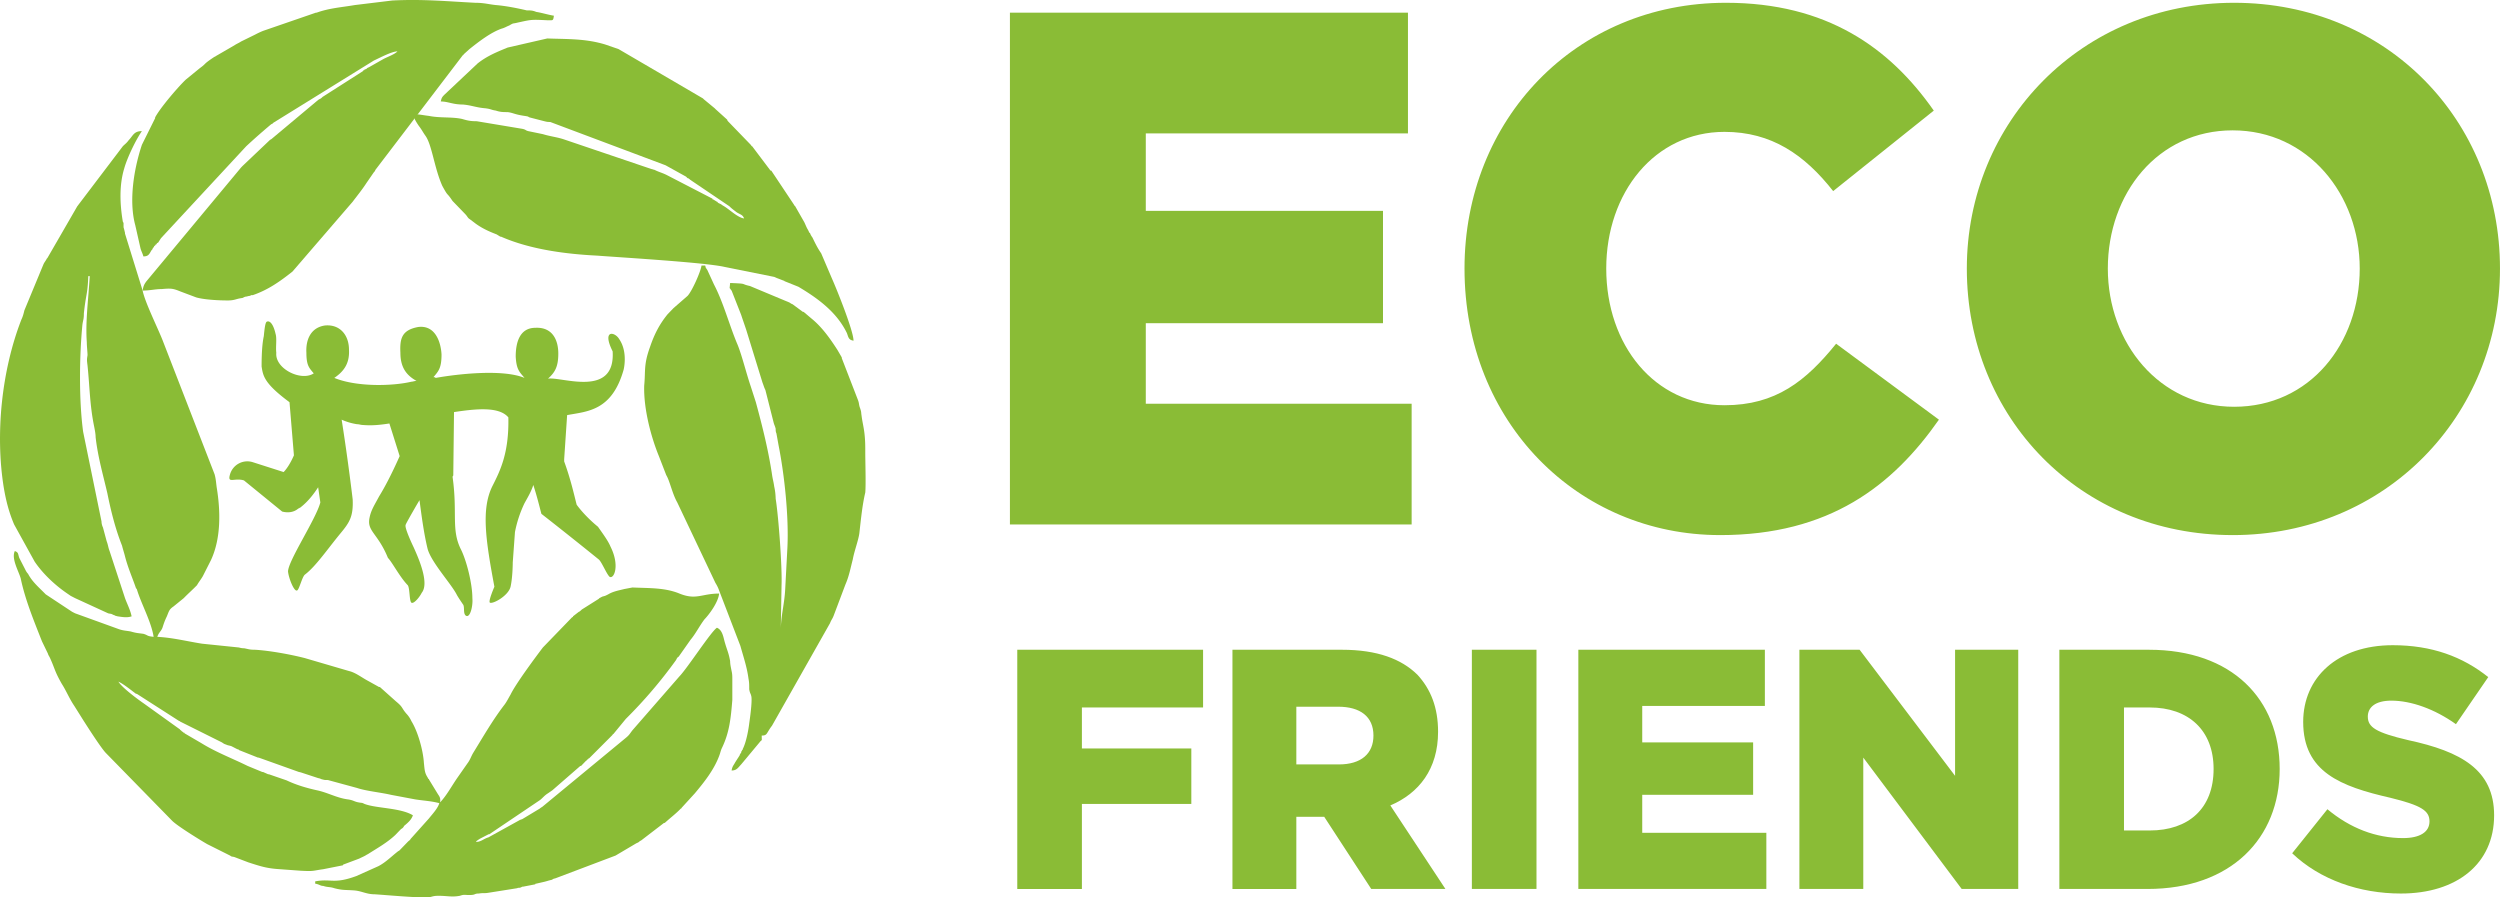 <svg width="195" height="70" fill="none" xmlns="http://www.w3.org/2000/svg"><path d="M78.774 40.908h31.334v-9.417H89.372v-6.279h18.502v-8.766H89.372v-6.042h20.449V.987H78.774v39.921zm55.392.83c8.535 0 13.461-3.85 17.07-9.004l-8.019-5.923c-2.349 2.903-4.698 4.798-8.707 4.798-5.442 0-9.223-4.68-9.223-10.662 0-5.923 3.781-10.661 9.223-10.661 3.666 0 6.243 1.777 8.477 4.62l7.848-6.278C147.398 3.71 142.472.217 134.624.217c-11.742 0-20.392 9.121-20.392 20.73 0 12.024 8.879 20.79 19.934 20.79zm39.983 0c11.914 0 20.85-9.3 20.85-20.79 0-11.55-8.821-20.731-20.736-20.731-11.914 0-20.85 9.299-20.85 20.73 0 11.61 8.821 20.79 20.736 20.79zm.114-10.01c-5.842 0-9.852-4.976-9.852-10.78 0-5.864 3.895-10.78 9.738-10.78 5.9 0 9.91 5.034 9.91 10.78 0 5.863-3.896 10.78-9.796 10.78zM79.347 69.34h5.041v-6.635h8.535v-4.324h-8.535v-3.198h9.452V50.68H79.347v18.66zm16.784 0h4.983v-5.628h2.177l3.666 5.627h5.786l-4.297-6.515c2.234-.948 3.724-2.843 3.724-5.746 0-1.895-.573-3.317-1.604-4.442-1.26-1.244-3.151-1.955-5.9-1.955h-8.535V69.34zm4.983-9.715v-4.501h3.265c1.719 0 2.75.77 2.75 2.25 0 1.422-.974 2.251-2.692 2.251h-3.323zm13.691 9.714h5.041V50.681h-5.041V69.34zm8.306 0h14.664v-4.383h-9.681v-2.962h8.65v-4.087h-8.65v-2.842h9.566V50.68h-14.549v18.66zm17.242 0h4.983V59.092l7.676 10.247h4.411V50.681h-4.927v9.833l-7.446-9.833h-4.697V69.34zm20.277 0h6.874c6.53 0 10.311-3.968 10.311-9.358 0-5.45-3.723-9.3-10.196-9.3h-6.989V69.34zm5.041-4.56v-9.596h2.005c3.036 0 4.984 1.777 4.984 4.798 0 3.08-1.948 4.797-4.984 4.797h-2.005zm21.595 4.916c4.354 0 7.275-2.31 7.275-6.101 0-3.554-2.577-4.976-6.702-5.864-2.52-.592-3.15-1.007-3.15-1.836 0-.711.573-1.244 1.833-1.244 1.546 0 3.379.651 5.041 1.836l2.52-3.672c-2.005-1.6-4.411-2.488-7.447-2.488-4.353 0-6.988 2.547-6.988 5.982 0 3.91 2.921 5.035 6.816 5.923 2.406.593 3.036 1.007 3.036 1.837 0 .829-.744 1.303-2.062 1.303-2.119 0-4.124-.77-5.9-2.251l-2.749 3.435c2.176 2.073 5.27 3.14 8.477 3.14z" fill="#8ABC36"/><path fill-rule="evenodd" clip-rule="evenodd" d="M9.235 53.169c.4.178.974.652 1.375.948h.057l3.322 2.132h.057c0 .06.058.06.058.06l3.207 1.599c.172.118.172.118.344.177.115.06.23.06.401.119l.458.237s.115 0 .115.059l1.49.592h.057l3.15 1.126c.057 0 .23.059.23.059l1.26.414c.286.06.114.06.4.119.172.059.287 0 .459.059l2.176.592c.688.237 1.89.356 2.635.533l1.89.356c.745.118 1.204.118 1.89.296-.114.415-.572.888-.801 1.185l-1.432 1.599c-.057.118-.115.118-.23.237l-.63.651c-.057.06-.114.06-.171.119-.458.355-.917.829-1.49 1.125l-1.718.77c-1.776.652-1.948.178-3.208.415v.177c.344.06.401.178.63.178.344.119.516.06.86.178.687.177.859.118 1.604.177.572.06.916.297 1.546.297.917.059 3.494.296 4.239.237.286-.06.344-.119.745-.119.687 0 1.03.119 1.66 0 .345-.118.345-.06.745-.06.516 0 .344-.118.745-.118.344-.059.401 0 .745-.059l2.234-.355c.114-.06.114 0 .286-.06l.115-.059h.057l.917-.177s.057 0 .057-.06h.057l.516-.118c.286-.06.4-.118.687-.178.23-.118.057-.059.287-.118l4.697-1.777 1.603-.948c.115-.06.172-.06.287-.177l.114-.06 1.776-1.362h.057c.459-.415.86-.71 1.26-1.125.058 0 .058-.06.058-.06l.057-.059.974-1.066c.745-.889 1.49-1.836 1.89-2.902.115-.296.115-.415.23-.652.572-1.184.687-2.31.801-3.731v-1.54c0-.297 0-.474-.057-.711-.057-.296-.114-.533-.114-.77-.115-.652-.23-.83-.401-1.422-.115-.355-.172-1.007-.63-1.184-.459.296-2.292 3.139-2.922 3.79l-3.666 4.206c-.229.296-.229.355-.515.592l-6.53 5.39s-.115.06-.172.119l-1.375.829-.172.059-2.463 1.362c-.401.119-.573.356-.974.356.057-.06-.057 0 .115-.119.057-.059.114-.059.171-.118l.688-.356h.057l3.953-2.665c.229-.178.343-.355.63-.533l.343-.237 2.177-1.895h.057l.401-.415c.058 0 .058-.06.058-.06s.057 0 .057-.058h.057c0-.06 0-.06.057-.06l1.834-1.836c0-.059.057-.059.057-.059l.974-1.185a36.61 36.61 0 003.895-4.56c.114-.178.057-.178.229-.297l.916-1.303c.401-.474.688-1.066 1.089-1.599.4-.414 1.088-1.362 1.145-2.014-1.374 0-1.775.533-3.093 0-1.145-.474-2.406-.414-3.666-.474l-.63.119c-.458.118-.86.178-1.26.415-.23.118-.23.118-.459.177l-.229.119-.057.059-1.317.83s-.172.177-.23.177l-.458.355c0 .06 0 .06-.057.06l-2.291 2.369c-.63.829-2.12 2.843-2.52 3.672-.173.296-.287.533-.459.77-.916 1.185-1.661 2.488-2.463 3.79-.172.297-.23.534-.458.83l-.745 1.066c-.458.652-.86 1.422-1.375 1.955.058-.356-.057-.474-.172-.652l-.687-1.125s0-.06-.057-.06l-.058-.118c-.229-.355-.229-.592-.286-1.125-.057-.948-.458-2.429-.974-3.258a2.127 2.127 0 00-.4-.592c-.402-.474-.23-.474-.803-.948l-1.26-1.125c-.114 0-.057 0-.172-.06l-.744-.414c-.459-.237-.974-.652-1.49-.77l-3.437-1.007c-1.145-.296-2.806-.592-3.895-.652-.458 0-.515-.059-.86-.118-.114 0-.17 0-.4-.06l-2.864-.295c-1.146-.178-2.291-.474-3.494-.534.114-.355.286-.414.4-.71.115-.356.173-.533.344-.889.172-.414.172-.533.516-.77l.802-.651c.344-.356.687-.652 1.03-1.007.173-.296.287-.415.46-.711l.63-1.244c.801-1.718.744-3.85.457-5.627-.057-.355-.057-.651-.171-1.066l-4.067-10.484c-.401-1.007-1.375-2.961-1.547-3.85L9.75 18.223v-.06l-.057-.236c-.057-.237-.057-.119-.057-.356v-.118c0-.178 0 0-.058-.178-.229-1.362-.286-2.843.115-4.146.23-.83.917-2.25 1.375-2.902-.63 0-.688.355-1.031.71-.172.237-.287.297-.459.474l-3.551 4.68-2.291 3.968c-.058.118-.115.118-.115.178-.229.355-.172.237-.344.651l-1.374 3.317c-.058.237-.115.474-.23.711C.127 28.884-.388 33.86.3 38.066c.172 1.006.4 1.895.802 2.842l1.604 2.903c.687 1.007 1.66 1.895 2.635 2.547l.171.118.344.178 2.578 1.184c.229.06.172 0 .4.119.344.118-.114 0 .344.118.401.06.745.119 1.089 0-.115-.533-.344-.948-.516-1.421L8.547 42.98c-.114-.296-.114-.474-.229-.77l-.286-1.066a1.147 1.147 0 01-.115-.474l-1.432-6.989c-.344-2.547-.286-5.982-.057-8.351.057-.415.114-.415.114-.889.172-1.6.287-1.421.344-2.902h.115c-.115 1.895-.344 3.554-.23 5.153 0 .296.058.83.058 1.007-.057.355-.057.355 0 .829.172 1.659.172 3.08.515 4.738.058.297.115.593.115.83.172 1.54.573 2.902.916 4.383.287 1.421.63 2.784 1.146 4.087.057.237.172.592.23.829.228.888.572 1.658.859 2.488l.057.059.057.178c.344 1.066 1.088 2.428 1.26 3.553-.573-.059-.4-.118-.802-.236-.458-.06-.572-.06-.973-.178-.287-.06-.573-.06-.917-.178l-3.437-1.244-.23-.118-2.061-1.362c-.516-.534-1.031-.948-1.375-1.6-.115-.118-.172-.237-.23-.355l-.457-.889c-.115-.355-.058-.414-.344-.533-.286.593.286 1.54.458 2.133.344 1.658 1.031 3.317 1.661 4.916l.459.947c.057.178.057.119.171.356.401.888.344 1.007.917 2.014.344.533.573 1.125.974 1.717l.744 1.185c.23.355 1.318 2.073 1.719 2.488l5.155 5.271c.401.415 2.234 1.54 2.75 1.836l1.776.889c.171.118.114.06.343.118l1.089.415c.916.296 1.432.474 2.463.533l1.604.118c1.088.06.916 0 1.775-.118l1.49-.296c.057 0 .057-.06.057-.06l1.26-.473c.23-.119.401-.178.573-.296l.115-.06c.744-.473 1.489-.888 2.119-1.48l.458-.474a.455.455 0 00.23-.237c.286-.237.572-.474.687-.83-.974-.592-2.864-.532-3.78-.888-.23-.118-.173-.06-.46-.118-.343-.06-.4-.178-.858-.237-.86-.119-1.547-.533-2.406-.711-.802-.178-1.604-.415-2.349-.77l-1.375-.474h-.057l-.4-.178h-.058l-1.146-.473c-1.203-.593-2.463-1.066-3.608-1.777l-1.318-.77s0-.06-.057-.06h-.058c0-.059 0-.059-.057-.059l-.057-.059-.057-.06c-.058 0-.058-.058-.058-.058l-2.806-2.014c-.516-.356-1.719-1.244-2.005-1.718z" fill="#8ABC36"/><path fill-rule="evenodd" clip-rule="evenodd" d="M11.125 22.665c.573 0 .974-.118 1.49-.118.687-.06.859-.06 1.432.177l1.26.474c.63.178 1.718.237 2.463.237.516 0 .63-.118 1.031-.177.344-.06 0 0 .344-.119.114 0 .229-.06.343-.06l.115-.058h.115c1.203-.415 2.12-1.067 3.093-1.837l4.697-5.449c.401-.533.745-.947 1.088-1.48l.573-.83c.115-.118.057-.059.115-.178L36.1 4.305s.058 0 .058-.06l.458-.414c.745-.592 1.661-1.303 2.52-1.6.23-.059.401-.177.573-.236.401-.237.23-.119.687-.237 1.089-.237 1.032-.237 2.292-.178.458 0 .458.06.515-.355-.4-.06-.974-.237-1.375-.296C41.542.81 41.37.81 41.084.81c-.745-.178-1.661-.355-2.406-.415-.573-.059-.916-.177-1.604-.177-2.291-.12-4.124-.298-6.473-.179L27.68.394c-1.031.178-2.005.237-2.979.593h-.057L20.52 2.408a6.613 6.613 0 00-.63.296l-1.089.534c-.172.118-.344.177-.515.296l-1.432.829c-.058 0-.058.06-.058.06h-.057c-.974.65-.573.473-1.146.888l-1.088.888c-.516.474-2.005 2.192-2.406 2.962v.059l-1.03 2.073c-.631 1.895-1.032 4.383-.517 6.278l.402 1.777c.057.237.171.415.229.652.4 0 .458-.178.63-.474.114-.119.057-.06.114-.178.115-.118.058-.059.115-.177h.057c0-.06.057-.119.115-.119 0-.06.057-.118.114-.118l.23-.356 6.644-7.167a50.649 50.649 0 011.948-1.717c.114-.06.057 0 .172-.119l7.847-4.857c.401-.177 1.375-.71 1.833-.71-.229.236-.744.414-1.088.592l-1.146.651s-.172.06-.172.119l-.172.06c0 .058-.057.058-.057.058s-.057 0-.057.06L25.16 7.56c-.172.178-.172.119-.344.237l-3.609 3.021c-.057.06-.115.06-.172.118l-2.12 2.014-.114.119-7.39 8.884c-.171.237-.228.356-.286.711z" fill="#8ABC36"/><path fill-rule="evenodd" clip-rule="evenodd" d="M58.04 17.038c-.516-.059-1.204-.77-1.662-1.007-.23-.177-.23-.118-.4-.237 0-.059-.058-.059-.058-.059l-.287-.178c-.057 0-.057 0-.057-.059l-3.551-1.836c-.344-.178-.63-.237-.974-.415-.058 0-.172-.059-.23-.059l-6.816-2.31c-.515-.177-1.088-.237-1.661-.414l-1.146-.237c-.229-.06-.172-.119-.458-.178l-3.551-.592c-.516 0-.745-.06-1.146-.178-.802-.178-1.718-.06-2.578-.237-1.03-.118-1.604-.414-.802.77.23.296.344.533.516.77.515.71.687 2.488 1.317 3.91.516.947.287.414.802 1.184l.974 1.007c.172.178.172.237.287.355l.4.296c.516.415 1.146.711 1.776.948l.287.178h.057c2.291 1.007 5.098 1.362 7.504 1.48 1.49.119 8.535.534 9.967.889l3.838.77c.286.119.114.06.286.119l.458.177c.058 0 .058.06.115.06l1.031.414c1.49.889 2.979 1.955 3.78 3.613.115.296.115.533.516.592 0-.77-1.317-4.027-1.661-4.797l-.86-2.014c-.286-.415-.457-.77-.687-1.244a1.305 1.305 0 01-.171-.296s0-.06-.058-.06l-.114-.236c-.115-.178-.172-.356-.287-.593l-.744-1.303c-.058 0-.058 0-.058-.059l-1.775-2.665H60.1l-1.43-1.897c-.057 0-.057-.059-.114-.118l-.057-.06-.058-.059-1.661-1.717s-.057-.06-.057-.119l-.917-.829-.057-.06-.86-.71-.057-.06-6.587-3.85-1.031-.355C45.667 3 44.235 3.059 42.689 3l-3.094.71c-.859.356-1.603.652-2.348 1.244l-2.578 2.429c-.172.177-.229.237-.286.533.573 0 .916.237 1.718.237.688.059 1.031.237 1.776.296.458.06.401.118.802.178.344.118.573.118.916.118.459.06.516.178 1.318.296.4.06.23.06.4.119l1.147.296c.229.059.286.059.458.059l8.993 3.376 1.604.889.114.118h.058l.057.06c.057 0 .057 0 .057.059.058 0 .115.059.115.059l2.979 2.014c.171.177.343.296.572.473.287.178.459.178.573.474z" fill="#8ABC36"/><path fill-rule="evenodd" clip-rule="evenodd" d="M57.066 60.1c.4 0 .515-.238.744-.475l1.432-1.717c.23-.297.172 0 .172-.534.458 0 .344-.177.802-.77l4.525-7.996c.115-.296.172-.296.287-.592l.916-2.428c.287-.652.401-1.303.573-1.955.115-.652.458-1.54.516-2.073.114-1.007.229-2.192.458-3.14.057-.592 0-2.487 0-3.08 0-.592 0-.947-.058-1.48-.057-.533-.171-.948-.229-1.422-.057-.355 0-.237-.114-.592-.115-.296-.058-.355-.172-.651l-1.26-3.258v-.06l-.344-.592c-.573-.888-1.203-1.777-2.005-2.428l-.63-.533h-.057l-.802-.593c-.172-.059-.172-.118-.344-.177l-2.978-1.244c-.802-.178-.115-.178-1.547-.237-.057.592-.057.296.057.533l.057.06.745 1.895c.115.355.286.829.401 1.184l1.26 4.087c.115.296.115.356.23.592l.63 2.488c.057.237.114.296.171.533 0 .119 0 .237.058.356l.171.947c.459 2.31.802 5.568.688 7.937l-.172 3.258c-.057 1.125-.286 1.836-.344 3.02l.058-3.316c.057-1.362-.23-5.331-.459-6.752a4.77 4.77 0 00-.114-.948c-.057-.415-.115-.533-.172-.948-.286-1.895-.745-3.731-1.26-5.627l-.401-1.244c-.344-1.007-.688-2.428-1.031-3.257-.63-1.481-1.089-3.258-1.833-4.68l-.516-1.125c-.229-.355-.057 0-.172-.355h-.286c-.057.474-.745 2.014-1.088 2.369l-1.089.948-.229.237-.057.059-.172.177c-.63.77-1.031 1.54-1.375 2.547-.515 1.422-.343 1.837-.458 3.021-.057 1.777.515 3.969 1.145 5.509l.573 1.48c.287.474.459 1.422.86 2.133l2.978 6.278c.115.178.23.415.287.592l1.66 4.324c.23.83.516 1.659.63 2.547.058.296.058.474.058.83.058.355.115.296.172.592.057.474-.114 1.658-.172 2.073-.057.474-.229 1.48-.515 2.014v.059c-.058 0-.058.06-.058.06s0 .058-.057.058v.119c-.057 0-.057.059-.057.059s-.057.06-.057.118l-.344.534c-.115.236-.23.296-.286.651z" fill="#8ABC36"/><path d="M26.076 29.477c1.718.71 4.525.651 6.015.296.114 0 .229-.06.4-.06-.744-.414-1.26-1.006-1.26-2.191-.057-1.125.115-1.777 1.375-2.014 1.318-.177 1.776 1.126 1.833 2.133 0 1.066-.229 1.303-.63 1.776.057 0 .115 0 .172.06 1.661-.297 5.213-.711 6.931 0-.4-.474-.63-.652-.687-1.659 0-1.066.286-2.25 1.546-2.25 1.318-.06 1.776.947 1.776 2.013 0 1.066-.286 1.481-.802 1.955 1.031-.178 5.27 1.54 5.04-2.132-.858-1.718.173-1.54.516-.948.688 1.007.344 2.37.344 2.37-.916 3.257-2.864 3.257-4.41 3.553l-.23 3.435v.178c.516 1.422.745 2.488.974 3.376 0 0 .573.83 1.661 1.718.459.651.802 1.125.974 1.54.745 1.48.286 2.547-.057 2.37-.23-.178-.63-1.186-.86-1.363a340.138 340.138 0 00-4.468-3.554c-.171-.651-.343-1.362-.63-2.25-.171.532-.458 1.006-.687 1.42a9.266 9.266 0 00-.745 2.252l-.172 2.369s0 1.125-.171 1.895c-.172.71-1.375 1.362-1.604 1.244-.172-.06.343-1.244.343-1.244-.687-3.672-1.03-6.041-.171-7.818.63-1.244 1.317-2.607 1.26-5.39-.745-.889-2.635-.652-4.239-.415l-.057 4.916c0 .06-.058.119-.058.119.401 2.843-.114 4.087.63 5.627.459.888.917 2.724.917 3.85.057.592-.172 1.599-.515 1.362-.23-.178-.058-.71-.23-.889-.114-.177-.286-.414-.458-.71-.4-.83-2.005-2.547-2.291-3.613-.287-1.185-.458-2.488-.63-3.791-.287.474-.516.888-.688 1.184-.229.415-.4.711-.4.77-.058.237.458 1.363.63 1.718.343.77 1.26 2.784.63 3.554-.172.355-.63.889-.802.77-.172-.118-.115-1.125-.287-1.362-.63-.652-1.203-1.777-1.546-2.133-.802-1.954-1.662-2.073-1.432-3.139.114-.592.4-1.007.744-1.658.401-.652.917-1.6 1.604-3.14l-.802-2.546c-.744.118-1.375.177-2.062.118-.172 0-.286-.06-.458-.06a4.634 4.634 0 01-1.203-.355c.515 3.258.86 6.22.86 6.22.056 1.303-.23 1.776-.917 2.606-1.031 1.244-1.948 2.606-2.807 3.258-.23.177-.459 1.243-.63 1.243-.23.06-.63-.947-.688-1.48 0-.83 2.177-4.087 2.52-5.39l-.171-1.185c-.688 1.066-1.26 1.48-1.49 1.658h-.057c-.343.297-.802.356-1.26.237l-2.979-2.428c-.744-.237-1.317.296-1.088-.474a1.406 1.406 0 011.776-.948l2.406.77c.229-.237.515-.651.802-1.303l-.344-4.146c-2.005-1.48-2.062-2.073-2.177-2.784 0-1.066.057-1.836.172-2.369.057-.592.114-1.066.23-1.125.228-.119.515.177.687.947.114.356 0 1.007.057 1.481-.115 1.244 1.947 2.25 2.921 1.6-.344-.415-.573-.593-.573-1.6-.057-.948.287-1.955 1.432-2.132 1.146-.119 1.89.71 1.89 1.895.058 1.125-.458 1.718-1.145 2.192zm-2.75 10.187l.058-.059c-.058 0-.058.06-.115.06h.058z" fill="#8ABC36"/></svg>